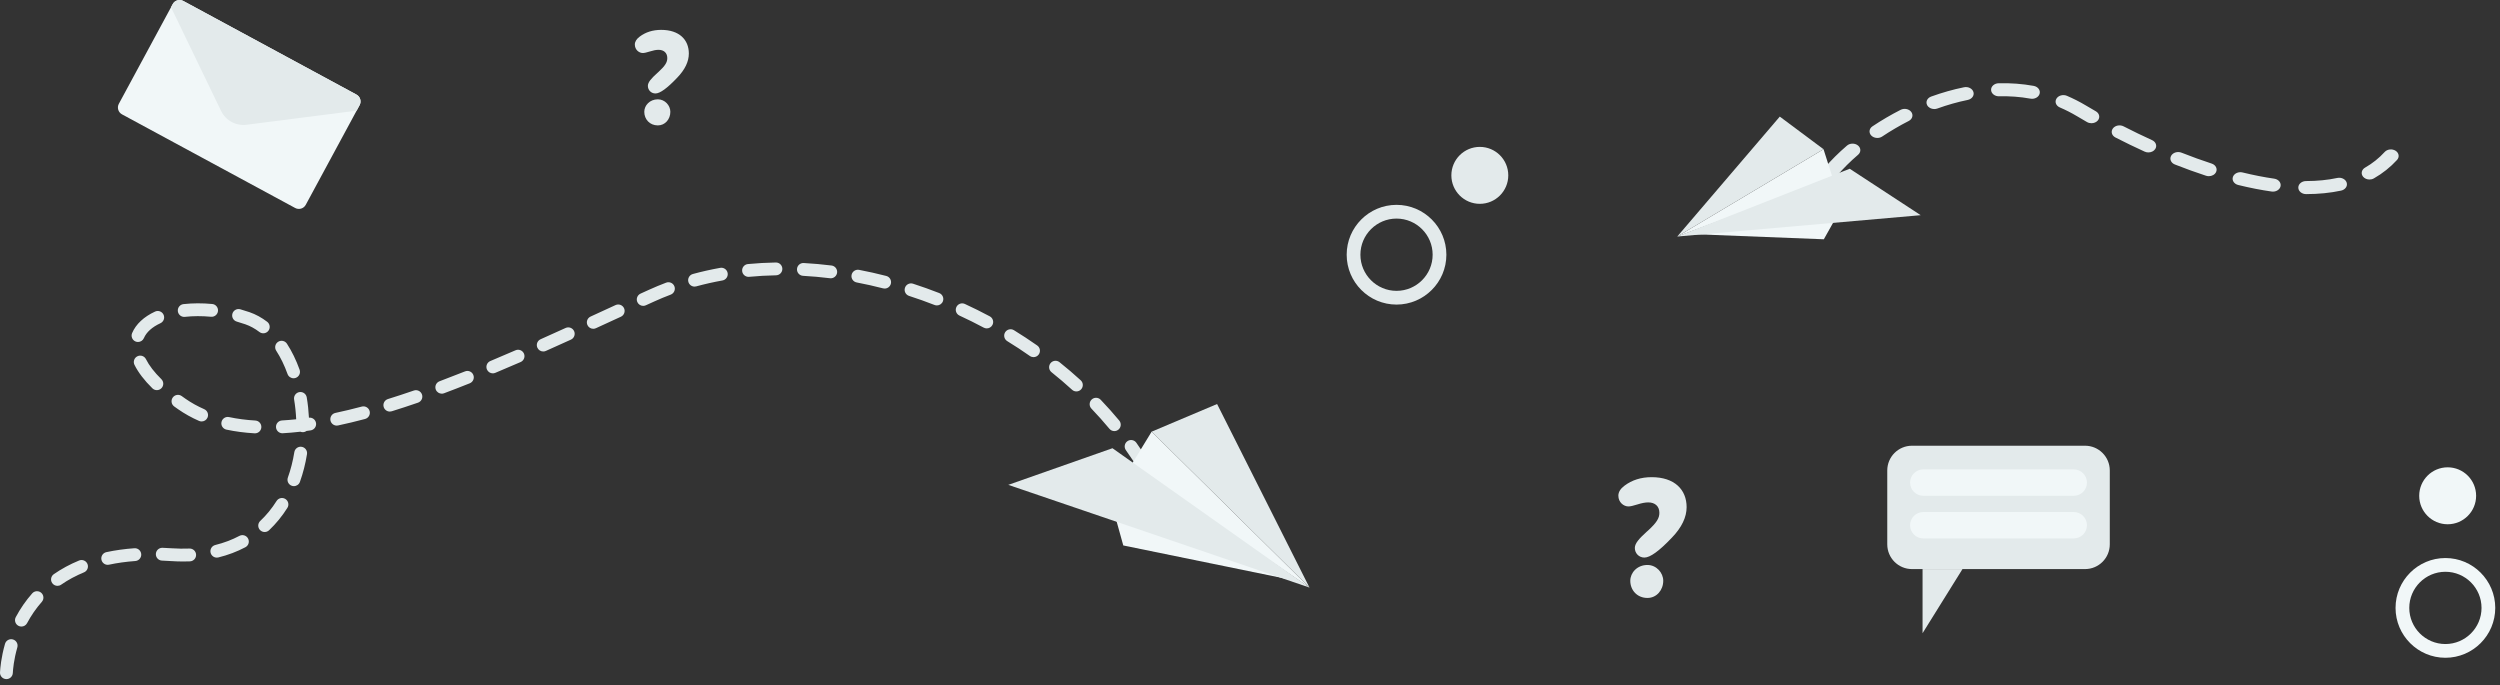 <svg width="383" height="105" viewBox="0 0 383 105" fill="none" xmlns="http://www.w3.org/2000/svg">
<rect x="0" y="0" width="383" height="105" fill="#333333" stroke="none"/>
<path d="M319.432 87.183H292.916C290.824 87.183 289.129 85.486 289.129 83.394V72.074C289.129 69.983 290.824 68.285 292.916 68.285H319.432C321.524 68.285 323.219 69.983 323.219 72.074V83.394C323.219 85.486 321.524 87.183 319.432 87.183Z" fill="#E3EAEB"/>
<path d="M294.536 87.183V97.007L300.653 87.183H294.536Z" fill="#E3EAEB"/>
<path d="M317.699 75.956H294.649C293.532 75.956 292.626 75.049 292.626 73.933C292.626 72.816 293.532 71.91 294.649 71.91H317.699C318.816 71.91 319.721 72.816 319.721 73.933C319.721 75.049 318.816 75.956 317.699 75.956Z" fill="#F1F7F8"/>
<path d="M317.699 82.488H294.649C293.532 82.488 292.626 81.582 292.626 80.465C292.626 79.347 293.532 78.442 294.649 78.442H317.699C318.816 78.442 319.721 79.347 319.721 80.465C319.721 81.582 318.816 82.488 317.699 82.488Z" fill="#F1F7F8"/>
<path d="M114.674 42.413C114.174 42.413 113.746 42.031 113.698 41.524C113.647 40.984 114.042 40.505 114.582 40.453C115.981 40.32 117.42 40.239 118.857 40.214C119.403 40.206 119.846 40.636 119.856 41.179C119.866 41.72 119.434 42.167 118.892 42.177C117.506 42.201 116.117 42.28 114.768 42.409C114.736 42.412 114.705 42.413 114.674 42.413ZM127.271 42.633C127.232 42.633 127.191 42.63 127.149 42.625C125.773 42.455 124.387 42.33 123.026 42.256C122.485 42.225 122.07 41.762 122.099 41.221C122.13 40.679 122.59 40.264 123.134 40.295C124.539 40.372 125.971 40.5 127.392 40.676C127.929 40.744 128.311 41.233 128.244 41.772C128.182 42.269 127.759 42.633 127.271 42.633ZM106.404 43.907C105.972 43.907 105.577 43.619 105.457 43.183C105.316 42.66 105.623 42.12 106.146 41.977C107.506 41.606 108.915 41.289 110.334 41.034C110.867 40.937 111.378 41.294 111.474 41.827C111.57 42.361 111.215 42.872 110.681 42.967C109.319 43.211 107.967 43.516 106.663 43.872C106.576 43.896 106.489 43.907 106.404 43.907ZM135.532 44.207C135.45 44.207 135.368 44.197 135.286 44.176C133.946 43.831 132.584 43.527 131.241 43.27C130.709 43.169 130.359 42.654 130.461 42.121C130.563 41.59 131.077 41.24 131.61 41.341C132.992 41.605 134.394 41.919 135.774 42.274C136.3 42.41 136.616 42.945 136.481 43.469C136.367 43.913 135.968 44.207 135.532 44.207ZM143.533 46.792C143.415 46.792 143.295 46.77 143.177 46.725C141.891 46.223 140.577 45.754 139.269 45.332C138.754 45.165 138.471 44.611 138.638 44.095C138.803 43.579 139.357 43.297 139.873 43.462C141.218 43.897 142.57 44.38 143.891 44.896C144.395 45.092 144.645 45.662 144.449 46.167C144.297 46.555 143.926 46.792 143.533 46.792ZM98.539 46.86C98.166 46.86 97.809 46.645 97.644 46.285C97.419 45.791 97.637 45.209 98.13 44.983C98.572 44.782 99.013 44.582 99.45 44.383C100.298 43.998 101.176 43.633 102.057 43.301C102.564 43.11 103.131 43.365 103.322 43.873C103.514 44.381 103.257 44.948 102.75 45.139C101.908 45.456 101.071 45.803 100.262 46.171C99.824 46.37 99.385 46.569 98.945 46.77C98.812 46.83 98.675 46.86 98.539 46.86ZM28.22 48.549C27.727 48.549 27.302 48.178 27.245 47.676C27.185 47.137 27.572 46.651 28.111 46.59C29.502 46.435 31.003 46.428 32.513 46.572C33.053 46.624 33.449 47.104 33.397 47.644C33.346 48.184 32.864 48.578 32.327 48.528C30.951 48.396 29.586 48.401 28.331 48.542C28.293 48.546 28.256 48.549 28.22 48.549ZM151.171 50.31C151.016 50.31 150.857 50.274 150.71 50.195C149.497 49.546 148.246 48.925 146.995 48.348C146.502 48.122 146.287 47.539 146.514 47.046C146.74 46.553 147.323 46.338 147.816 46.565C149.103 47.157 150.387 47.795 151.635 48.463C152.114 48.718 152.294 49.313 152.038 49.791C151.861 50.123 151.522 50.31 151.171 50.31ZM90.888 50.371C90.515 50.371 90.16 50.159 89.995 49.798C89.769 49.305 89.985 48.722 90.477 48.497C91.358 48.093 92.233 47.689 93.102 47.29L94.301 46.738C94.793 46.512 95.376 46.728 95.604 47.22C95.829 47.714 95.613 48.296 95.121 48.523L93.922 49.073C93.053 49.474 92.177 49.877 91.296 50.281C91.164 50.341 91.024 50.371 90.888 50.371ZM40.337 51.062C40.129 51.062 39.919 50.996 39.741 50.86C39.06 50.34 38.336 49.943 37.589 49.683C37.161 49.533 36.721 49.395 36.282 49.271C35.761 49.125 35.457 48.582 35.604 48.06C35.751 47.539 36.293 47.234 36.815 47.382C37.292 47.516 37.769 47.666 38.234 47.828C39.179 48.157 40.087 48.652 40.934 49.3C41.364 49.63 41.446 50.246 41.117 50.677C40.924 50.929 40.632 51.062 40.337 51.062ZM21.143 52.392C21.015 52.392 20.884 52.367 20.759 52.314C20.26 52.1 20.028 51.524 20.241 51.025C20.82 49.665 22.036 48.528 23.756 47.734C24.249 47.506 24.831 47.722 25.058 48.215C25.285 48.707 25.07 49.291 24.578 49.518C23.307 50.103 22.432 50.891 22.046 51.795C21.887 52.168 21.524 52.392 21.143 52.392ZM83.222 53.848C82.846 53.848 82.488 53.632 82.326 53.266C82.104 52.771 82.327 52.19 82.822 51.97C84.019 51.435 85.273 50.87 86.653 50.243C87.147 50.02 87.728 50.237 87.953 50.731C88.177 51.225 87.959 51.807 87.465 52.032C86.081 52.66 84.823 53.227 83.621 53.764C83.491 53.822 83.355 53.848 83.222 53.848ZM158.338 54.714C158.143 54.714 157.946 54.656 157.774 54.535C156.651 53.747 155.486 52.981 154.308 52.259C153.847 51.975 153.702 51.371 153.986 50.908C154.269 50.447 154.873 50.301 155.336 50.585C156.546 51.329 157.746 52.117 158.902 52.928C159.346 53.239 159.453 53.851 159.142 54.296C158.951 54.568 158.647 54.714 158.338 54.714ZM75.499 57.198C75.115 57.198 74.751 56.971 74.594 56.595C74.385 56.094 74.619 55.519 75.119 55.31C76.348 54.795 77.645 54.241 78.978 53.663C79.476 53.447 80.054 53.674 80.27 54.172C80.486 54.67 80.257 55.248 79.761 55.464C78.419 56.046 77.113 56.603 75.878 57.121C75.753 57.173 75.626 57.198 75.499 57.198ZM44.975 57.95C44.572 57.95 44.195 57.7 44.051 57.299C43.577 55.978 42.993 54.774 42.314 53.725C42.019 53.27 42.15 52.661 42.605 52.367C43.06 52.072 43.668 52.203 43.962 52.659C44.722 53.834 45.374 55.172 45.899 56.637C46.082 57.147 45.817 57.709 45.306 57.892C45.197 57.932 45.085 57.95 44.975 57.95ZM24.031 59.769C23.783 59.769 23.534 59.675 23.343 59.487C22.106 58.271 21.185 57.066 20.605 55.902C20.362 55.418 20.559 54.827 21.044 54.585C21.529 54.343 22.119 54.54 22.361 55.025C22.844 55.993 23.637 57.024 24.719 58.086C25.106 58.466 25.111 59.089 24.731 59.475C24.539 59.671 24.285 59.769 24.031 59.769ZM164.904 59.967C164.668 59.967 164.431 59.883 164.243 59.712C163.233 58.79 162.173 57.885 161.092 57.021C160.669 56.682 160.6 56.065 160.938 55.641C161.277 55.217 161.894 55.148 162.318 55.487C163.433 56.377 164.525 57.31 165.565 58.26C165.967 58.626 165.995 59.246 165.63 59.647C165.436 59.86 165.17 59.967 164.904 59.967ZM67.679 60.312C67.282 60.312 66.908 60.069 66.76 59.675C66.57 59.167 66.827 58.601 67.335 58.41C68.588 57.94 69.902 57.431 71.239 56.898C71.743 56.696 72.315 56.941 72.515 57.445C72.716 57.95 72.47 58.521 71.967 58.721C70.617 59.26 69.29 59.775 68.024 60.249C67.91 60.292 67.794 60.312 67.679 60.312ZM59.722 63.053C59.303 63.053 58.915 62.782 58.784 62.361C58.624 61.842 58.914 61.293 59.432 61.133C60.706 60.737 62.041 60.299 63.4 59.83C63.912 59.653 64.471 59.925 64.648 60.437C64.825 60.95 64.553 61.509 64.041 61.687C62.663 62.162 61.307 62.607 60.012 63.008C59.915 63.039 59.818 63.053 59.722 63.053ZM30.89 64.567C30.759 64.567 30.625 64.541 30.497 64.485C29.362 63.989 28.285 63.388 27.298 62.702C27.089 62.556 26.886 62.413 26.688 62.269C26.248 61.952 26.149 61.337 26.467 60.898C26.785 60.459 27.399 60.36 27.838 60.678C28.026 60.814 28.22 60.952 28.418 61.089C29.301 61.704 30.265 62.239 31.284 62.685C31.78 62.903 32.007 63.481 31.79 63.979C31.629 64.348 31.268 64.567 30.89 64.567ZM51.587 65.202C51.133 65.202 50.725 64.885 50.627 64.424C50.515 63.892 50.854 63.371 51.384 63.259C52.678 62.984 54.038 62.657 55.427 62.288C55.95 62.15 56.488 62.461 56.628 62.986C56.767 63.509 56.455 64.046 55.931 64.186C54.511 64.564 53.118 64.899 51.791 65.18C51.723 65.195 51.654 65.202 51.587 65.202ZM170.717 66.044C170.436 66.044 170.156 65.922 169.963 65.689C169.091 64.641 168.165 63.602 167.208 62.603C166.832 62.21 166.846 61.589 167.237 61.214C167.628 60.838 168.249 60.852 168.625 61.243C169.614 62.276 170.572 63.35 171.472 64.433C171.818 64.851 171.762 65.47 171.344 65.816C171.162 65.968 170.939 66.044 170.717 66.044ZM43.263 66.375C42.746 66.375 42.314 65.971 42.284 65.449C42.252 64.907 42.666 64.443 43.207 64.412C43.909 64.372 44.634 64.313 45.376 64.234C45.331 63.213 45.224 62.196 45.057 61.2C44.968 60.666 45.328 60.159 45.863 60.069C46.397 59.98 46.904 60.342 46.993 60.876C47.165 61.899 47.277 62.941 47.33 63.989C47.858 63.924 48.342 64.293 48.419 64.822C48.496 65.359 48.124 65.857 47.587 65.934C47.377 65.965 47.168 65.995 46.959 66.021C46.799 66.139 46.601 66.208 46.387 66.209C46.262 66.209 46.13 66.185 46.015 66.139C45.092 66.244 44.19 66.323 43.32 66.373C43.301 66.375 43.282 66.375 43.263 66.375ZM39.06 66.387C39.041 66.387 39.022 66.386 39.003 66.385C37.489 66.298 36.037 66.107 34.687 65.818C34.157 65.704 33.819 65.181 33.933 64.652C34.046 64.122 34.568 63.782 35.098 63.898C36.351 64.165 37.702 64.344 39.115 64.425C39.657 64.456 40.07 64.92 40.039 65.462C40.009 65.983 39.576 66.387 39.06 66.387ZM175.593 72.892C175.259 72.892 174.934 72.722 174.75 72.416C174.049 71.251 173.286 70.088 172.484 68.963C172.17 68.521 172.274 67.908 172.714 67.594C173.156 67.279 173.769 67.382 174.084 67.824C174.914 68.989 175.705 70.194 176.433 71.404C176.712 71.868 176.562 72.471 176.098 72.752C175.939 72.847 175.764 72.892 175.593 72.892ZM45.024 74.476C44.914 74.476 44.803 74.457 44.693 74.418C44.183 74.236 43.917 73.673 44.1 73.163C44.541 71.934 44.874 70.622 45.093 69.264C45.179 68.728 45.682 68.365 46.218 68.451C46.753 68.536 47.117 69.041 47.031 69.576C46.794 71.053 46.429 72.482 45.948 73.825C45.805 74.226 45.427 74.476 45.024 74.476ZM40.545 81.505C40.284 81.505 40.024 81.401 39.831 81.196C39.459 80.802 39.477 80.181 39.871 79.809C40.811 78.922 41.651 77.894 42.369 76.754C42.657 76.293 43.264 76.156 43.722 76.445C44.181 76.734 44.319 77.34 44.03 77.799C43.225 79.081 42.279 80.237 41.218 81.237C41.029 81.416 40.786 81.505 40.545 81.505ZM33.216 85.428C32.775 85.428 32.374 85.129 32.264 84.681C32.134 84.154 32.456 83.623 32.983 83.494C34.3 83.168 35.544 82.698 36.678 82.097C37.157 81.843 37.752 82.025 38.005 82.505C38.26 82.983 38.077 83.578 37.598 83.832C36.321 84.509 34.926 85.037 33.452 85.4C33.373 85.42 33.294 85.428 33.216 85.428ZM28.064 86.02C27.453 86.02 26.825 85.999 26.195 85.957C25.733 85.926 25.272 85.902 24.822 85.885C24.28 85.866 23.857 85.411 23.877 84.868C23.896 84.327 24.351 83.906 24.893 83.923C25.363 83.94 25.845 83.965 26.326 83.997C27.246 84.059 28.155 84.073 29.021 84.038C29.561 84.017 30.02 84.436 30.041 84.979C30.064 85.521 29.642 85.978 29.101 86.001C28.761 86.013 28.412 86.02 28.064 86.02ZM16.501 86.531C16.048 86.531 15.641 86.215 15.542 85.755C15.428 85.225 15.766 84.702 16.296 84.588C17.647 84.299 19.091 84.097 20.588 83.99C21.129 83.95 21.599 84.358 21.637 84.898C21.676 85.439 21.269 85.909 20.729 85.949C19.323 86.05 17.97 86.238 16.708 86.508C16.638 86.524 16.569 86.531 16.501 86.531ZM8.805 89.751C8.495 89.751 8.189 89.604 7.998 89.331C7.689 88.885 7.799 88.273 8.244 87.963C9.422 87.145 10.725 86.441 12.119 85.869C12.62 85.662 13.194 85.902 13.4 86.403C13.605 86.905 13.366 87.479 12.864 87.685C11.602 88.203 10.425 88.84 9.364 89.576C9.194 89.695 8.999 89.751 8.805 89.751ZM3.281 95.988C3.124 95.988 2.966 95.952 2.819 95.873C2.341 95.618 2.16 95.023 2.415 94.545C3.12 93.223 3.968 91.999 4.935 90.905C5.294 90.498 5.914 90.46 6.32 90.819C6.727 91.178 6.765 91.799 6.406 92.205C5.54 93.184 4.78 94.282 4.147 95.469C3.971 95.8 3.631 95.988 3.281 95.988ZM0.983 104.04C0.965 104.04 0.948 104.04 0.931 104.038C0.389 104.01 -0.027 103.549 0.001 103.007C0.034 102.385 0.173 100.714 0.768 98.636C0.917 98.116 1.46 97.813 1.981 97.963C2.503 98.113 2.804 98.656 2.655 99.178C2.116 101.06 1.991 102.554 1.962 103.11C1.935 103.633 1.501 104.04 0.983 104.04Z" fill="#E3EAEB"/>
<path d="M176.429 66.132L173.25 71.339L200.614 90.015L176.429 66.132Z" fill="#F1F7F8"/>
<path d="M170.428 77.59L172.086 83.563L199.397 89.154L170.428 77.59Z" fill="#F1F7F8"/>
<path d="M200.614 90.015L154.468 74.281L170.429 68.667L200.614 90.015Z" fill="#E3EAEB"/>
<path d="M176.429 66.132L200.614 90.015L186.459 61.896L176.429 66.132Z" fill="#E3EAEB"/>
<path d="M311.309 15.135C311.224 15.135 311.138 15.128 311.053 15.112C309.514 14.831 307.895 14.711 306.264 14.752C305.609 14.771 305.055 14.335 305.035 13.782C305.014 13.231 305.532 12.77 306.192 12.754C308.014 12.707 309.831 12.842 311.561 13.157C312.205 13.275 312.613 13.808 312.473 14.347C312.352 14.815 311.858 15.135 311.309 15.135ZM296.331 16.708C295.87 16.708 295.43 16.481 295.236 16.102C294.975 15.595 295.254 15.007 295.859 14.79C297.537 14.184 299.229 13.705 300.891 13.368C301.532 13.237 302.176 13.567 302.331 14.104C302.488 14.641 302.094 15.181 301.453 15.311C299.921 15.622 298.356 16.065 296.804 16.625C296.649 16.681 296.49 16.708 296.331 16.708ZM320.411 18.878C320.179 18.878 319.945 18.821 319.739 18.704C319.211 18.401 318.682 18.092 318.168 17.784C317.329 17.284 316.455 16.84 315.57 16.462C314.982 16.212 314.747 15.61 315.045 15.118C315.343 14.625 316.061 14.428 316.649 14.678C317.641 15.101 318.618 15.597 319.552 16.155C320.054 16.455 320.571 16.758 321.086 17.052C321.629 17.365 321.769 17.987 321.398 18.442C321.166 18.725 320.793 18.878 320.411 18.878ZM287.608 21.135C287.257 21.135 286.909 21.005 286.672 20.757C286.263 20.325 286.348 19.695 286.863 19.352C288.245 18.43 289.696 17.579 291.174 16.827C291.738 16.538 292.471 16.688 292.813 17.16C293.156 17.632 292.979 18.247 292.415 18.534C291.022 19.245 289.655 20.047 288.349 20.917C288.13 21.064 287.867 21.135 287.608 21.135ZM329.134 23.352C328.942 23.352 328.747 23.314 328.565 23.231C327.074 22.552 325.567 21.821 324.084 21.061C323.521 20.772 323.346 20.157 323.69 19.685C324.033 19.215 324.767 19.067 325.33 19.355C326.777 20.098 328.25 20.811 329.705 21.474C330.285 21.738 330.498 22.345 330.184 22.829C329.968 23.164 329.557 23.352 329.134 23.352ZM338.393 26.991C338.248 26.991 338.102 26.969 337.958 26.922C336.407 26.415 334.802 25.835 333.188 25.198C332.593 24.962 332.337 24.366 332.617 23.866C332.898 23.368 333.609 23.154 334.205 23.388C335.77 24.006 337.324 24.568 338.826 25.059C339.44 25.259 339.743 25.839 339.504 26.354C339.32 26.749 338.87 26.991 338.393 26.991ZM280.516 27.279C280.275 27.279 280.033 27.219 279.824 27.094C279.287 26.774 279.162 26.149 279.544 25.699C280.512 24.562 281.659 23.421 282.956 22.307C283.417 21.911 284.172 21.904 284.644 22.289C285.116 22.675 285.125 23.308 284.664 23.704C283.452 24.744 282.384 25.806 281.487 26.861C281.255 27.134 280.887 27.279 280.516 27.279ZM363.007 27.502C362.626 27.502 362.251 27.348 362.019 27.064C361.649 26.606 361.79 25.985 362.336 25.675C363.463 25.032 364.47 24.228 365.332 23.282C365.733 22.844 366.481 22.761 367.004 23.095C367.529 23.431 367.628 24.058 367.229 24.498C366.21 25.614 365.015 26.566 363.677 27.329C363.471 27.446 363.238 27.502 363.007 27.502ZM348.209 29.356C348.143 29.356 348.074 29.352 348.008 29.342C346.379 29.111 344.659 28.773 342.895 28.341C342.262 28.185 341.899 27.629 342.085 27.099C342.271 26.569 342.934 26.267 343.564 26.421C345.242 26.832 346.869 27.152 348.407 27.371C349.056 27.464 349.493 27.979 349.384 28.523C349.285 29.012 348.78 29.356 348.209 29.356ZM353.294 29.738C352.636 29.738 352.102 29.289 352.101 28.738C352.101 28.185 352.634 27.738 353.294 27.738C355.01 27.736 356.614 27.576 358.061 27.265C358.699 27.126 359.35 27.449 359.513 27.983C359.679 28.519 359.293 29.064 358.656 29.202C357.015 29.555 355.211 29.736 353.295 29.738C353.295 29.738 353.295 29.738 353.294 29.738Z" fill="#E3EAEB"/>
<path d="M279.366 22.861L280.783 27.329L256.954 36.237L279.366 22.861Z" fill="#F1F7F8"/>
<path d="M281.742 32.508L279.411 36.657L258.018 35.819L281.742 32.508Z" fill="#F1F7F8"/>
<path d="M256.954 36.237L294.25 32.967L283.377 25.852L256.954 36.237Z" fill="#E3EAEB"/>
<path d="M279.366 22.861L256.954 36.237L272.663 17.863L279.366 22.861Z" fill="#E3EAEB"/>
<path d="M252.388 91.605C250.816 91.605 249.76 90.419 249.76 88.976C249.76 87.739 250.816 86.553 252.388 86.553C253.753 86.553 254.809 87.739 254.809 88.976C254.809 90.393 253.805 91.605 252.388 91.605ZM248.859 74.417C250.018 73.54 251.41 73.102 253.032 73.102C256.535 73.102 258.39 75.009 258.39 77.689C258.39 79.235 257.643 80.808 256.123 82.379C254.19 84.414 252.799 85.42 251.924 85.42C251.074 85.42 250.456 84.749 250.456 83.951C250.456 83.23 251.126 82.508 252.285 81.451C252.362 81.374 252.439 81.297 252.491 81.27C253.805 80.06 254.217 79.389 254.217 78.566C254.217 77.535 253.521 76.968 252.516 76.968C252.053 76.968 251.512 77.071 250.868 77.277C250.225 77.483 249.76 77.587 249.477 77.587C248.756 77.587 247.932 76.968 247.932 75.937C247.932 75.396 248.24 74.881 248.859 74.417Z" fill="#E3EAEB"/>
<path d="M100.782 19.212C99.54 19.212 98.704 18.273 98.704 17.133C98.704 16.154 99.54 15.216 100.782 15.216C101.862 15.216 102.698 16.154 102.698 17.133C102.698 18.253 101.904 19.212 100.782 19.212ZM97.992 5.616C98.907 4.923 100.008 4.577 101.291 4.577C104.063 4.577 105.53 6.085 105.53 8.204C105.53 9.427 104.94 10.67 103.737 11.915C102.208 13.525 101.109 14.319 100.416 14.319C99.743 14.319 99.254 13.79 99.254 13.157C99.254 12.586 99.784 12.015 100.701 11.181C100.763 11.119 100.823 11.057 100.863 11.038C101.904 10.08 102.229 9.549 102.229 8.897C102.229 8.082 101.68 7.633 100.884 7.633C100.517 7.633 100.089 7.715 99.58 7.879C99.071 8.041 98.704 8.123 98.48 8.123C97.909 8.123 97.257 7.633 97.257 6.818C97.257 6.39 97.502 5.982 97.992 5.616Z" fill="#E3EAEB"/>
<path d="M55.091 16.11L46.841 31.379C46.526 31.961 45.801 32.177 45.22 31.863L18.692 17.52C18.111 17.206 17.894 16.48 18.209 15.898L26.46 0.628C26.774 0.047 27.499 -0.17 28.08 0.144L54.608 14.489C55.189 14.803 55.406 15.528 55.091 16.11Z" fill="#F1F7F8"/>
<path d="M55.091 16.11L54.635 16.954L37.856 19.102C36.208 19.346 34.592 18.491 33.868 16.99L26.199 1.11L26.459 0.628C26.774 0.047 27.5 -0.169 28.081 0.145L54.608 14.489C55.189 14.803 55.405 15.528 55.091 16.11Z" fill="#E3EAEB"/>
<path d="M213.948 33.487C210.896 33.487 208.414 35.97 208.414 39.023C208.414 42.075 210.896 44.558 213.948 44.558C216.999 44.558 219.481 42.075 219.481 39.023C219.481 35.97 216.999 33.487 213.948 33.487ZM213.948 46.662C209.737 46.662 206.311 43.235 206.311 39.023C206.311 34.81 209.737 31.383 213.948 31.383C218.159 31.383 221.585 34.81 221.585 39.023C221.585 43.235 218.159 46.662 213.948 46.662Z" fill="#E3EAEB"/>
<path d="M374.635 87.596C371.585 87.596 369.101 90.08 369.101 93.131C369.101 96.183 371.585 98.666 374.635 98.666C377.688 98.666 380.17 96.183 380.17 93.131C380.17 90.08 377.688 87.596 374.635 87.596ZM374.635 100.77C370.425 100.77 366.998 97.343 366.998 93.131C366.998 88.918 370.425 85.491 374.635 85.491C378.847 85.491 382.273 88.918 382.273 93.131C382.273 97.343 378.847 100.77 374.635 100.77Z" fill="#F1F7F8"/>
<path d="M231.068 26.865C231.068 29.273 229.118 31.227 226.708 31.227C224.301 31.227 222.349 29.273 222.349 26.865C222.349 24.456 224.301 22.504 226.708 22.504C229.118 22.504 231.068 24.456 231.068 26.865Z" fill="#E3EAEB"/>
<path d="M379.342 75.956C379.342 78.364 377.39 80.317 374.981 80.317C372.574 80.317 370.622 78.364 370.622 75.956C370.622 73.547 372.574 71.593 374.981 71.593C377.39 71.593 379.342 73.547 379.342 75.956Z" fill="#F1F7F8"/>
</svg>
